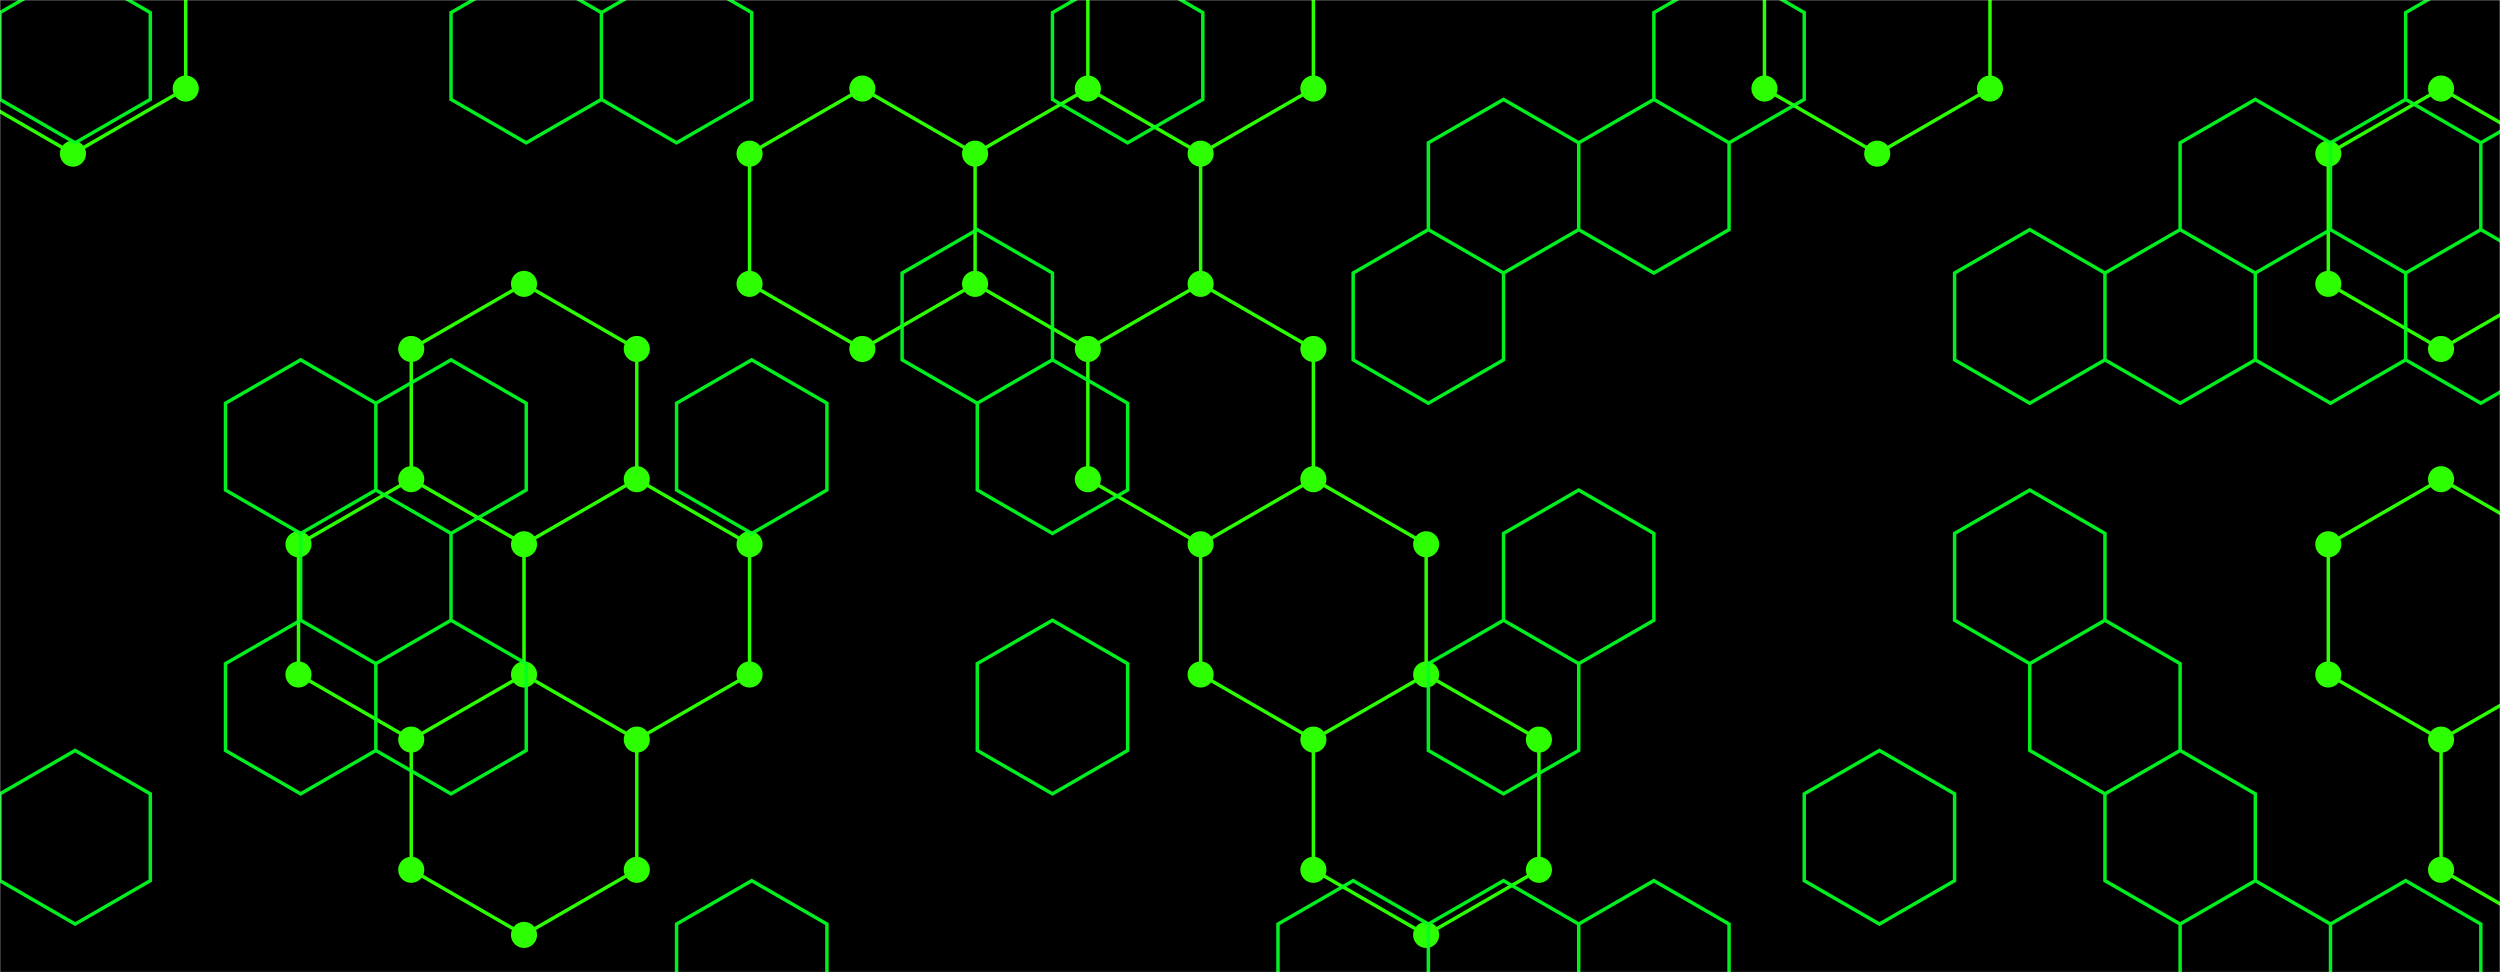 <svg xmlns="http://www.w3.org/2000/svg" version="1.1" xmlns:xlink="http://www.w3.org/1999/xlink" xmlns:svgjs="http://svgjs.com/svgjs" width="1440" height="560" preserveAspectRatio="none" viewBox="0 0 1440 560"><g mask="url(&quot;#SvgjsMask1008&quot;)" fill="none"><rect width="1440" height="560" x="0" y="0" fill="rgba(0, 0, 0, 1)"></rect><path d="M42.02 -61.49L106.97 -23.99L106.97 51.01L42.02 88.51L-22.93 51.01L-22.93 -23.99zM236.88 276.01L301.83 313.51L301.83 388.51L236.88 426.01L171.93 388.51L171.93 313.51zM301.83 163.51L366.79 201.01L366.79 276.01L301.83 313.51L236.88 276.01L236.88 201.01zM366.79 276.01L431.74 313.51L431.74 388.51L366.79 426.01L301.83 388.51L301.83 313.51zM301.83 388.51L366.79 426.01L366.79 501.01L301.83 538.51L236.88 501.01L236.88 426.01zM496.7 51.01L561.65 88.51L561.65 163.51L496.7 201.01L431.74 163.51L431.74 88.51zM626.6 51.01L691.56 88.51L691.56 163.51L626.6 201.01L561.65 163.51L561.65 88.51zM691.56 -61.49L756.51 -23.99L756.51 51.01L691.56 88.51L626.6 51.01L626.6 -23.99zM691.56 163.51L756.51 201.01L756.51 276.01L691.56 313.51L626.6 276.01L626.6 201.01zM756.51 276.01L821.47 313.51L821.47 388.51L756.51 426.01L691.56 388.51L691.56 313.51zM821.46 388.51L886.42 426.01L886.42 501.01L821.46 538.51L756.51 501.01L756.51 426.01zM1081.28 -61.49L1146.23 -23.99L1146.23 51.01L1081.28 88.51L1016.33 51.01L1016.33 -23.99zM1406.05 51.01L1471 88.51L1471 163.51L1406.05 201.01L1341.1 163.51L1341.1 88.51zM1406.05 276.01L1471 313.51L1471 388.51L1406.05 426.01L1341.1 388.51L1341.1 313.51zM1535.96 51.01L1600.91 88.51L1600.91 163.51L1535.96 201.01L1471 163.51L1471 88.51zM1535.96 276.01L1600.91 313.51L1600.91 388.51L1535.96 426.01L1471 388.51L1471 313.51zM1471 388.51L1535.96 426.01L1535.96 501.01L1471 538.51L1406.05 501.01L1406.05 426.01z" stroke="rgba(45, 255, 2, 1)" stroke-width="2"></path><path d="M34.52 -61.49 a7.5 7.5 0 1 0 15 0 a7.5 7.5 0 1 0 -15 0zM99.47 -23.99 a7.5 7.5 0 1 0 15 0 a7.5 7.5 0 1 0 -15 0zM99.47 51.01 a7.5 7.5 0 1 0 15 0 a7.5 7.5 0 1 0 -15 0zM34.52 88.51 a7.5 7.5 0 1 0 15 0 a7.5 7.5 0 1 0 -15 0zM-30.43 51.01 a7.5 7.5 0 1 0 15 0 a7.5 7.5 0 1 0 -15 0zM-30.43 -23.99 a7.5 7.5 0 1 0 15 0 a7.5 7.5 0 1 0 -15 0zM229.38 276.01 a7.5 7.5 0 1 0 15 0 a7.5 7.5 0 1 0 -15 0zM294.33 313.51 a7.5 7.5 0 1 0 15 0 a7.5 7.5 0 1 0 -15 0zM294.33 388.51 a7.5 7.5 0 1 0 15 0 a7.5 7.5 0 1 0 -15 0zM229.38 426.01 a7.5 7.5 0 1 0 15 0 a7.5 7.5 0 1 0 -15 0zM164.43 388.51 a7.5 7.5 0 1 0 15 0 a7.5 7.5 0 1 0 -15 0zM164.43 313.51 a7.5 7.5 0 1 0 15 0 a7.5 7.5 0 1 0 -15 0zM294.33 163.51 a7.5 7.5 0 1 0 15 0 a7.5 7.5 0 1 0 -15 0zM359.29 201.01 a7.5 7.5 0 1 0 15 0 a7.5 7.5 0 1 0 -15 0zM359.29 276.01 a7.5 7.5 0 1 0 15 0 a7.5 7.5 0 1 0 -15 0zM229.38 201.01 a7.5 7.5 0 1 0 15 0 a7.5 7.5 0 1 0 -15 0zM424.24 313.51 a7.5 7.5 0 1 0 15 0 a7.5 7.5 0 1 0 -15 0zM424.24 388.51 a7.5 7.5 0 1 0 15 0 a7.5 7.5 0 1 0 -15 0zM359.29 426.01 a7.5 7.5 0 1 0 15 0 a7.5 7.5 0 1 0 -15 0zM359.29 501.01 a7.5 7.5 0 1 0 15 0 a7.5 7.5 0 1 0 -15 0zM294.33 538.51 a7.5 7.5 0 1 0 15 0 a7.5 7.5 0 1 0 -15 0zM229.38 501.01 a7.5 7.5 0 1 0 15 0 a7.5 7.5 0 1 0 -15 0zM489.2 51.01 a7.5 7.5 0 1 0 15 0 a7.5 7.5 0 1 0 -15 0zM554.15 88.51 a7.5 7.5 0 1 0 15 0 a7.5 7.5 0 1 0 -15 0zM554.15 163.51 a7.5 7.5 0 1 0 15 0 a7.5 7.5 0 1 0 -15 0zM489.2 201.01 a7.5 7.5 0 1 0 15 0 a7.5 7.5 0 1 0 -15 0zM424.24 163.51 a7.5 7.5 0 1 0 15 0 a7.5 7.5 0 1 0 -15 0zM424.24 88.51 a7.5 7.5 0 1 0 15 0 a7.5 7.5 0 1 0 -15 0zM619.1 51.01 a7.5 7.5 0 1 0 15 0 a7.5 7.5 0 1 0 -15 0zM684.06 88.51 a7.5 7.5 0 1 0 15 0 a7.5 7.5 0 1 0 -15 0zM684.06 163.51 a7.5 7.5 0 1 0 15 0 a7.5 7.5 0 1 0 -15 0zM619.1 201.01 a7.5 7.5 0 1 0 15 0 a7.5 7.5 0 1 0 -15 0zM684.06 -61.49 a7.5 7.5 0 1 0 15 0 a7.5 7.5 0 1 0 -15 0zM749.01 -23.99 a7.5 7.5 0 1 0 15 0 a7.5 7.5 0 1 0 -15 0zM749.01 51.01 a7.5 7.5 0 1 0 15 0 a7.5 7.5 0 1 0 -15 0zM619.1 -23.99 a7.5 7.5 0 1 0 15 0 a7.5 7.5 0 1 0 -15 0zM749.01 201.01 a7.5 7.5 0 1 0 15 0 a7.5 7.5 0 1 0 -15 0zM749.01 276.01 a7.5 7.5 0 1 0 15 0 a7.5 7.5 0 1 0 -15 0zM684.06 313.51 a7.5 7.5 0 1 0 15 0 a7.5 7.5 0 1 0 -15 0zM619.1 276.01 a7.5 7.5 0 1 0 15 0 a7.5 7.5 0 1 0 -15 0zM813.97 313.51 a7.5 7.5 0 1 0 15 0 a7.5 7.5 0 1 0 -15 0zM813.97 388.51 a7.5 7.5 0 1 0 15 0 a7.5 7.5 0 1 0 -15 0zM749.01 426.01 a7.5 7.5 0 1 0 15 0 a7.5 7.5 0 1 0 -15 0zM684.06 388.51 a7.5 7.5 0 1 0 15 0 a7.5 7.5 0 1 0 -15 0zM813.96 388.51 a7.5 7.5 0 1 0 15 0 a7.5 7.5 0 1 0 -15 0zM878.92 426.01 a7.5 7.5 0 1 0 15 0 a7.5 7.5 0 1 0 -15 0zM878.92 501.01 a7.5 7.5 0 1 0 15 0 a7.5 7.5 0 1 0 -15 0zM813.96 538.51 a7.5 7.5 0 1 0 15 0 a7.5 7.5 0 1 0 -15 0zM749.01 501.01 a7.5 7.5 0 1 0 15 0 a7.5 7.5 0 1 0 -15 0zM1073.78 -61.49 a7.5 7.5 0 1 0 15 0 a7.5 7.5 0 1 0 -15 0zM1138.73 -23.99 a7.5 7.5 0 1 0 15 0 a7.5 7.5 0 1 0 -15 0zM1138.73 51.01 a7.5 7.5 0 1 0 15 0 a7.5 7.5 0 1 0 -15 0zM1073.78 88.51 a7.5 7.5 0 1 0 15 0 a7.5 7.5 0 1 0 -15 0zM1008.83 51.01 a7.5 7.5 0 1 0 15 0 a7.5 7.5 0 1 0 -15 0zM1008.83 -23.99 a7.5 7.5 0 1 0 15 0 a7.5 7.5 0 1 0 -15 0zM1398.55 51.01 a7.5 7.5 0 1 0 15 0 a7.5 7.5 0 1 0 -15 0zM1463.5 88.51 a7.5 7.5 0 1 0 15 0 a7.5 7.5 0 1 0 -15 0zM1463.5 163.51 a7.5 7.5 0 1 0 15 0 a7.5 7.5 0 1 0 -15 0zM1398.55 201.01 a7.5 7.5 0 1 0 15 0 a7.5 7.5 0 1 0 -15 0zM1333.6 163.51 a7.5 7.5 0 1 0 15 0 a7.5 7.5 0 1 0 -15 0zM1333.6 88.51 a7.5 7.5 0 1 0 15 0 a7.5 7.5 0 1 0 -15 0zM1398.55 276.01 a7.5 7.5 0 1 0 15 0 a7.5 7.5 0 1 0 -15 0zM1463.5 313.51 a7.5 7.5 0 1 0 15 0 a7.5 7.5 0 1 0 -15 0zM1463.5 388.51 a7.5 7.5 0 1 0 15 0 a7.5 7.5 0 1 0 -15 0zM1398.55 426.01 a7.5 7.5 0 1 0 15 0 a7.5 7.5 0 1 0 -15 0zM1333.6 388.51 a7.5 7.5 0 1 0 15 0 a7.5 7.5 0 1 0 -15 0zM1333.6 313.51 a7.5 7.5 0 1 0 15 0 a7.5 7.5 0 1 0 -15 0zM1528.46 51.01 a7.5 7.5 0 1 0 15 0 a7.5 7.5 0 1 0 -15 0zM1593.41 88.51 a7.5 7.5 0 1 0 15 0 a7.5 7.5 0 1 0 -15 0zM1593.41 163.51 a7.5 7.5 0 1 0 15 0 a7.5 7.5 0 1 0 -15 0zM1528.46 201.01 a7.5 7.5 0 1 0 15 0 a7.5 7.5 0 1 0 -15 0zM1528.46 276.01 a7.5 7.5 0 1 0 15 0 a7.5 7.5 0 1 0 -15 0zM1593.41 313.51 a7.5 7.5 0 1 0 15 0 a7.5 7.5 0 1 0 -15 0zM1593.41 388.51 a7.5 7.5 0 1 0 15 0 a7.5 7.5 0 1 0 -15 0zM1528.46 426.01 a7.5 7.5 0 1 0 15 0 a7.5 7.5 0 1 0 -15 0zM1528.46 501.01 a7.5 7.5 0 1 0 15 0 a7.5 7.5 0 1 0 -15 0zM1463.5 538.51 a7.5 7.5 0 1 0 15 0 a7.5 7.5 0 1 0 -15 0zM1398.55 501.01 a7.5 7.5 0 1 0 15 0 a7.5 7.5 0 1 0 -15 0z" fill="rgba(45, 255, 2, 1)"></path><path d="M43.28 -17.74L86.58 7.26L86.58 57.26L43.28 82.26L-0.02 57.26L-0.02 7.26zM43.28 432.26L86.58 457.26L86.58 507.26L43.28 532.26L-0.02 507.26L-0.02 457.26zM173.19 207.26L216.49 232.26L216.49 282.26L173.19 307.26L129.88 282.26L129.88 232.26zM173.19 357.26L216.49 382.26L216.49 432.26L173.19 457.26L129.88 432.26L129.88 382.26zM259.79 207.26L303.1 232.26L303.1 282.26L259.79 307.26L216.49 282.26L216.49 232.26zM216.49 282.26L259.79 307.26L259.79 357.26L216.49 382.26L173.19 357.26L173.19 307.26zM259.79 357.26L303.1 382.26L303.1 432.26L259.79 457.26L216.49 432.26L216.49 382.26zM303.1 -17.74L346.4 7.26L346.4 57.26L303.1 82.26L259.79 57.26L259.79 7.26zM389.7 -17.74L433 7.26L433 57.26L389.7 82.26L346.4 57.26L346.4 7.26zM433 207.26L476.31 232.26L476.31 282.26L433 307.26L389.7 282.26L389.7 232.26zM433 507.26L476.31 532.26L476.31 582.26L433 607.26L389.7 582.26L389.7 532.26zM562.91 132.26L606.21 157.26L606.21 207.26L562.91 232.26L519.61 207.26L519.61 157.26zM606.21 207.26L649.51 232.26L649.51 282.26L606.21 307.26L562.91 282.26L562.91 232.26zM606.21 357.26L649.51 382.26L649.51 432.26L606.21 457.26L562.91 432.26L562.91 382.26zM649.51 -17.74L692.82 7.26L692.82 57.26L649.51 82.26L606.21 57.26L606.21 7.26zM779.42 507.26L822.73 532.26L822.73 582.26L779.42 607.26L736.12 582.26L736.12 532.26zM866.03 57.26L909.33 82.26L909.33 132.26L866.03 157.26L822.73 132.26L822.73 82.26zM822.73 132.26L866.03 157.26L866.03 207.26L822.73 232.26L779.42 207.26L779.42 157.26zM866.03 357.26L909.33 382.26L909.33 432.26L866.03 457.26L822.73 432.26L822.73 382.26zM866.03 507.26L909.33 532.26L909.33 582.26L866.03 607.26L822.73 582.26L822.73 532.26zM952.63 57.26L995.94 82.26L995.94 132.26L952.63 157.26L909.33 132.26L909.33 82.26zM909.33 282.26L952.63 307.26L952.63 357.26L909.33 382.26L866.03 357.26L866.03 307.26zM952.63 507.26L995.94 532.26L995.94 582.26L952.63 607.26L909.33 582.26L909.33 532.26zM995.94 -17.74L1039.24 7.26L1039.24 57.26L995.94 82.26L952.63 57.26L952.63 7.26zM1082.54 432.26L1125.84 457.26L1125.84 507.26L1082.54 532.26L1039.24 507.26L1039.24 457.26zM1169.14 132.26L1212.45 157.26L1212.45 207.26L1169.14 232.26L1125.84 207.26L1125.84 157.26zM1169.14 282.26L1212.45 307.26L1212.45 357.26L1169.14 382.26L1125.84 357.26L1125.84 307.26zM1212.45 357.26L1255.75 382.26L1255.75 432.26L1212.45 457.26L1169.14 432.26L1169.14 382.26zM1299.05 57.26L1342.36 82.26L1342.36 132.26L1299.05 157.26L1255.75 132.26L1255.75 82.26zM1255.75 132.26L1299.05 157.26L1299.05 207.26L1255.75 232.26L1212.45 207.26L1212.45 157.26zM1255.75 432.26L1299.05 457.26L1299.05 507.26L1255.75 532.26L1212.45 507.26L1212.45 457.26zM1299.05 507.26L1342.36 532.26L1342.36 582.26L1299.05 607.26L1255.75 582.26L1255.75 532.26zM1385.66 57.26L1428.96 82.26L1428.96 132.26L1385.66 157.26L1342.36 132.26L1342.36 82.26zM1342.36 132.26L1385.66 157.26L1385.66 207.26L1342.36 232.26L1299.05 207.26L1299.05 157.26zM1385.66 507.26L1428.96 532.26L1428.96 582.26L1385.66 607.26L1342.36 582.26L1342.36 532.26zM1428.96 -17.74L1472.26 7.26L1472.26 57.26L1428.96 82.26L1385.66 57.26L1385.66 7.26zM1428.96 132.26L1472.26 157.26L1472.26 207.26L1428.96 232.26L1385.66 207.26L1385.66 157.26z" stroke="rgba(2, 255, 35, 0.93)" stroke-width="2"></path></g><defs><mask id="SvgjsMask1008"><rect width="1440" height="560" fill="#ffffff"></rect></mask></defs></svg>